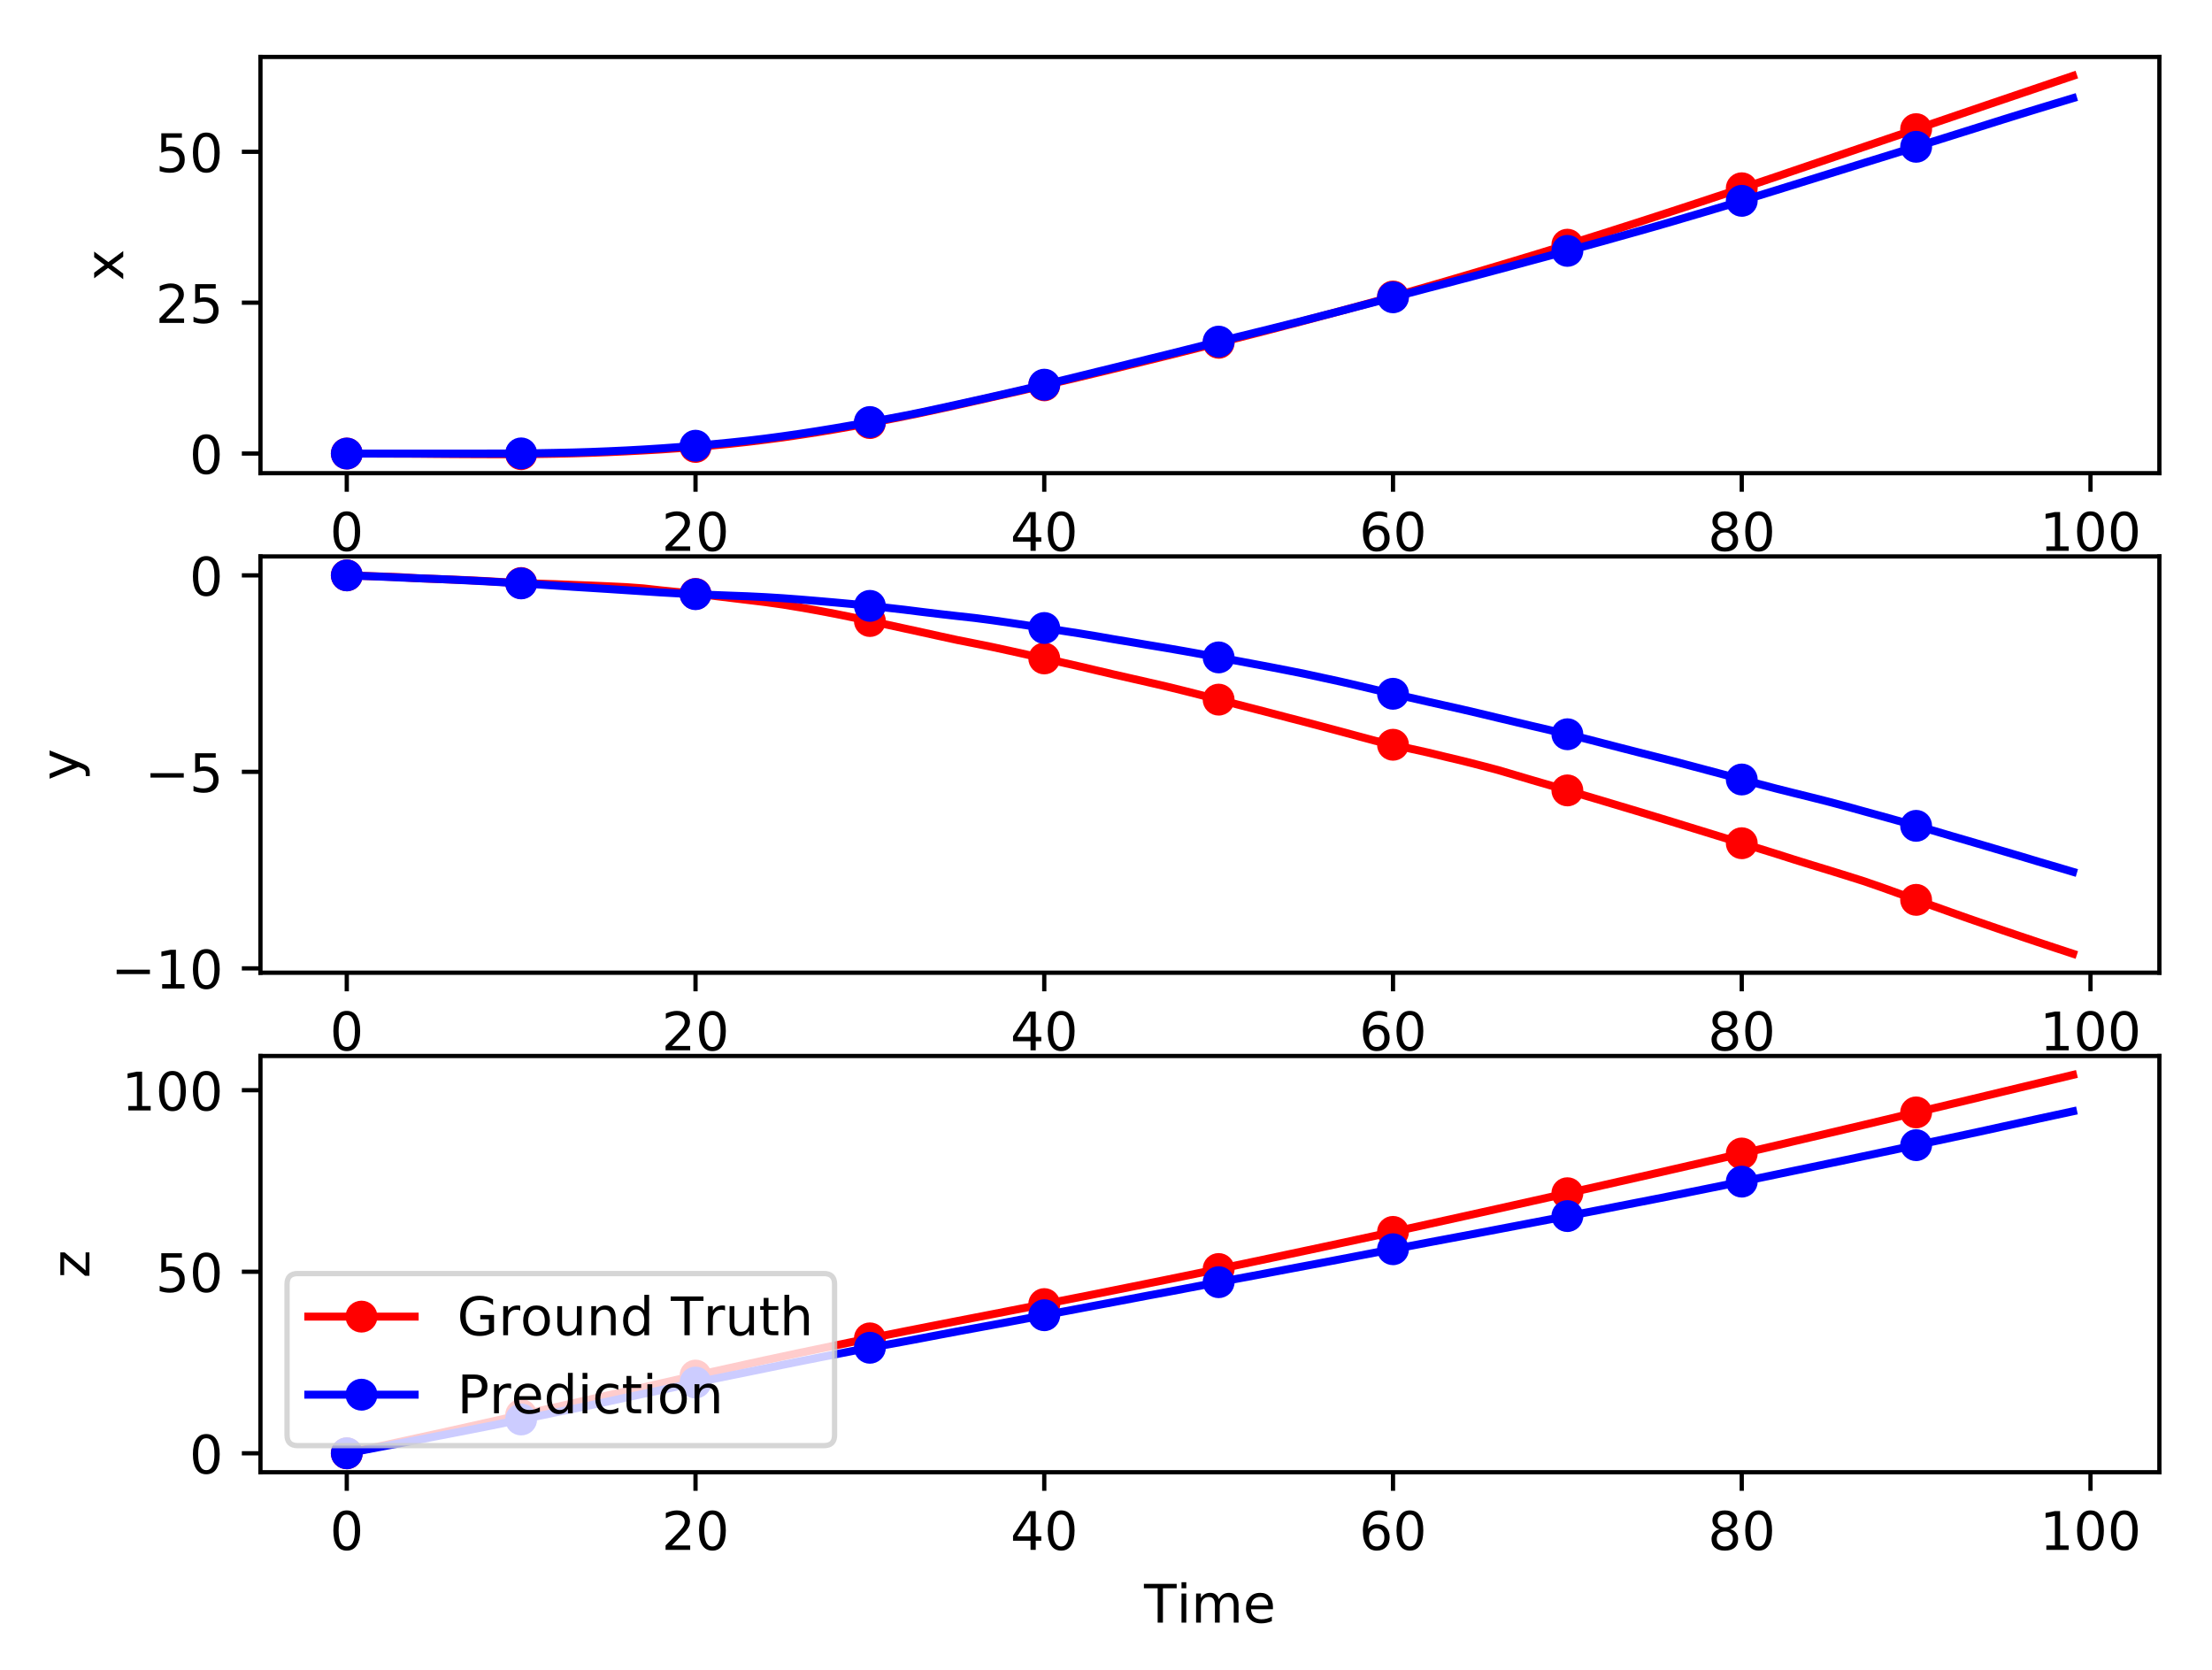 <?xml version="1.0" encoding="utf-8" standalone="no"?>
<!DOCTYPE svg PUBLIC "-//W3C//DTD SVG 1.1//EN"
  "http://www.w3.org/Graphics/SVG/1.1/DTD/svg11.dtd">
<!-- Created with matplotlib (http://matplotlib.org/) -->
<svg height="314pt" version="1.1" viewBox="0 0 416 314" width="416pt" xmlns="http://www.w3.org/2000/svg" xmlns:xlink="http://www.w3.org/1999/xlink">
 <defs>
  <style type="text/css">
*{stroke-linecap:butt;stroke-linejoin:round;}
  </style>
 </defs>
 <g id="figure_1">
  <g id="patch_1">
   <path d="M 0 314.368 
L 416.803 314.368 
L 416.803 0 
L 0 0 
z
" style="fill:#ffffff;"/>
  </g>
  <g id="axes_1">
   <g id="patch_2">
    <path d="M 48.983 88.968 
L 406.103 88.968 
L 406.103 10.7 
L 48.983 10.7 
z
" style="fill:#ffffff;"/>
   </g>
   <g id="matplotlib.axis_1">
    <g id="xtick_1">
     <g id="line2d_1">
      <defs>
       <path d="M 0 0 
L 0 3.5 
" id="m00bfbdb413" style="stroke:#000000;stroke-width:0.8;"/>
      </defs>
      <g>
       <use style="stroke:#000000;stroke-width:0.8;" x="65.216" xlink:href="#m00bfbdb413" y="88.968"/>
      </g>
     </g>
     <g id="text_1">
      <!-- 0 -->
      <defs>
       <path d="M 31.781 66.406 
Q 24.172 66.406 20.328 58.906 
Q 16.5 51.422 16.5 36.375 
Q 16.5 21.391 20.328 13.891 
Q 24.172 6.391 31.781 6.391 
Q 39.453 6.391 43.281 13.891 
Q 47.125 21.391 47.125 36.375 
Q 47.125 51.422 43.281 58.906 
Q 39.453 66.406 31.781 66.406 
z
M 31.781 74.219 
Q 44.047 74.219 50.516 64.516 
Q 56.984 54.828 56.984 36.375 
Q 56.984 17.969 50.516 8.266 
Q 44.047 -1.422 31.781 -1.422 
Q 19.531 -1.422 13.062 8.266 
Q 6.594 17.969 6.594 36.375 
Q 6.594 54.828 13.062 64.516 
Q 19.531 74.219 31.781 74.219 
z
" id="DejaVuSans-30"/>
      </defs>
      <g transform="translate(62.034 103.567)scale(0.1 -0.1)">
       <use xlink:href="#DejaVuSans-30"/>
      </g>
     </g>
    </g>
    <g id="xtick_2">
     <g id="line2d_2">
      <g>
       <use style="stroke:#000000;stroke-width:0.8;" x="130.802" xlink:href="#m00bfbdb413" y="88.968"/>
      </g>
     </g>
     <g id="text_2">
      <!-- 20 -->
      <defs>
       <path d="M 19.188 8.297 
L 53.609 8.297 
L 53.609 0 
L 7.328 0 
L 7.328 8.297 
Q 12.938 14.109 22.625 23.891 
Q 32.328 33.688 34.812 36.531 
Q 39.547 41.844 41.422 45.531 
Q 43.312 49.219 43.312 52.781 
Q 43.312 58.594 39.234 62.25 
Q 35.156 65.922 28.609 65.922 
Q 23.969 65.922 18.812 64.312 
Q 13.672 62.703 7.812 59.422 
L 7.812 69.391 
Q 13.766 71.781 18.938 73 
Q 24.125 74.219 28.422 74.219 
Q 39.75 74.219 46.484 68.547 
Q 53.219 62.891 53.219 53.422 
Q 53.219 48.922 51.531 44.891 
Q 49.859 40.875 45.406 35.406 
Q 44.188 33.984 37.641 27.219 
Q 31.109 20.453 19.188 8.297 
z
" id="DejaVuSans-32"/>
      </defs>
      <g transform="translate(124.44 103.567)scale(0.1 -0.1)">
       <use xlink:href="#DejaVuSans-32"/>
       <use x="63.623" xlink:href="#DejaVuSans-30"/>
      </g>
     </g>
    </g>
    <g id="xtick_3">
     <g id="line2d_3">
      <g>
       <use style="stroke:#000000;stroke-width:0.8;" x="196.389" xlink:href="#m00bfbdb413" y="88.968"/>
      </g>
     </g>
     <g id="text_3">
      <!-- 40 -->
      <defs>
       <path d="M 37.797 64.312 
L 12.891 25.391 
L 37.797 25.391 
z
M 35.203 72.906 
L 47.609 72.906 
L 47.609 25.391 
L 58.016 25.391 
L 58.016 17.188 
L 47.609 17.188 
L 47.609 0 
L 37.797 0 
L 37.797 17.188 
L 4.891 17.188 
L 4.891 26.703 
z
" id="DejaVuSans-34"/>
      </defs>
      <g transform="translate(190.027 103.567)scale(0.1 -0.1)">
       <use xlink:href="#DejaVuSans-34"/>
       <use x="63.623" xlink:href="#DejaVuSans-30"/>
      </g>
     </g>
    </g>
    <g id="xtick_4">
     <g id="line2d_4">
      <g>
       <use style="stroke:#000000;stroke-width:0.8;" x="261.976" xlink:href="#m00bfbdb413" y="88.968"/>
      </g>
     </g>
     <g id="text_4">
      <!-- 60 -->
      <defs>
       <path d="M 33.016 40.375 
Q 26.375 40.375 22.484 35.828 
Q 18.609 31.297 18.609 23.391 
Q 18.609 15.531 22.484 10.953 
Q 26.375 6.391 33.016 6.391 
Q 39.656 6.391 43.531 10.953 
Q 47.406 15.531 47.406 23.391 
Q 47.406 31.297 43.531 35.828 
Q 39.656 40.375 33.016 40.375 
z
M 52.594 71.297 
L 52.594 62.312 
Q 48.875 64.062 45.094 64.984 
Q 41.312 65.922 37.594 65.922 
Q 27.828 65.922 22.672 59.328 
Q 17.531 52.734 16.797 39.406 
Q 19.672 43.656 24.016 45.922 
Q 28.375 48.188 33.594 48.188 
Q 44.578 48.188 50.953 41.516 
Q 57.328 34.859 57.328 23.391 
Q 57.328 12.156 50.688 5.359 
Q 44.047 -1.422 33.016 -1.422 
Q 20.359 -1.422 13.672 8.266 
Q 6.984 17.969 6.984 36.375 
Q 6.984 53.656 15.188 63.938 
Q 23.391 74.219 37.203 74.219 
Q 40.922 74.219 44.703 73.484 
Q 48.484 72.75 52.594 71.297 
z
" id="DejaVuSans-36"/>
      </defs>
      <g transform="translate(255.613 103.567)scale(0.1 -0.1)">
       <use xlink:href="#DejaVuSans-36"/>
       <use x="63.623" xlink:href="#DejaVuSans-30"/>
      </g>
     </g>
    </g>
    <g id="xtick_5">
     <g id="line2d_5">
      <g>
       <use style="stroke:#000000;stroke-width:0.8;" x="327.563" xlink:href="#m00bfbdb413" y="88.968"/>
      </g>
     </g>
     <g id="text_5">
      <!-- 80 -->
      <defs>
       <path d="M 31.781 34.625 
Q 24.75 34.625 20.719 30.859 
Q 16.703 27.094 16.703 20.516 
Q 16.703 13.922 20.719 10.156 
Q 24.75 6.391 31.781 6.391 
Q 38.812 6.391 42.859 10.172 
Q 46.922 13.969 46.922 20.516 
Q 46.922 27.094 42.891 30.859 
Q 38.875 34.625 31.781 34.625 
z
M 21.922 38.812 
Q 15.578 40.375 12.031 44.719 
Q 8.5 49.078 8.5 55.328 
Q 8.5 64.062 14.719 69.141 
Q 20.953 74.219 31.781 74.219 
Q 42.672 74.219 48.875 69.141 
Q 55.078 64.062 55.078 55.328 
Q 55.078 49.078 51.531 44.719 
Q 48 40.375 41.703 38.812 
Q 48.828 37.156 52.797 32.312 
Q 56.781 27.484 56.781 20.516 
Q 56.781 9.906 50.312 4.234 
Q 43.844 -1.422 31.781 -1.422 
Q 19.734 -1.422 13.25 4.234 
Q 6.781 9.906 6.781 20.516 
Q 6.781 27.484 10.781 32.312 
Q 14.797 37.156 21.922 38.812 
z
M 18.312 54.391 
Q 18.312 48.734 21.844 45.562 
Q 25.391 42.391 31.781 42.391 
Q 38.141 42.391 41.719 45.562 
Q 45.312 48.734 45.312 54.391 
Q 45.312 60.062 41.719 63.234 
Q 38.141 66.406 31.781 66.406 
Q 25.391 66.406 21.844 63.234 
Q 18.312 60.062 18.312 54.391 
z
" id="DejaVuSans-38"/>
      </defs>
      <g transform="translate(321.2 103.567)scale(0.1 -0.1)">
       <use xlink:href="#DejaVuSans-38"/>
       <use x="63.623" xlink:href="#DejaVuSans-30"/>
      </g>
     </g>
    </g>
    <g id="xtick_6">
     <g id="line2d_6">
      <g>
       <use style="stroke:#000000;stroke-width:0.8;" x="393.149" xlink:href="#m00bfbdb413" y="88.968"/>
      </g>
     </g>
     <g id="text_6">
      <!-- 100 -->
      <defs>
       <path d="M 12.406 8.297 
L 28.516 8.297 
L 28.516 63.922 
L 10.984 60.406 
L 10.984 69.391 
L 28.422 72.906 
L 38.281 72.906 
L 38.281 8.297 
L 54.391 8.297 
L 54.391 0 
L 12.406 0 
z
" id="DejaVuSans-31"/>
      </defs>
      <g transform="translate(383.606 103.567)scale(0.1 -0.1)">
       <use xlink:href="#DejaVuSans-31"/>
       <use x="63.623" xlink:href="#DejaVuSans-30"/>
       <use x="127.246" xlink:href="#DejaVuSans-30"/>
      </g>
     </g>
    </g>
    <g id="text_7">
     <!-- Time -->
     <defs>
      <path d="M -0.297 72.906 
L 61.375 72.906 
L 61.375 64.594 
L 35.5 64.594 
L 35.5 0 
L 25.594 0 
L 25.594 64.594 
L -0.297 64.594 
z
" id="DejaVuSans-54"/>
      <path d="M 9.422 54.688 
L 18.406 54.688 
L 18.406 0 
L 9.422 0 
z
M 9.422 75.984 
L 18.406 75.984 
L 18.406 64.594 
L 9.422 64.594 
z
" id="DejaVuSans-69"/>
      <path d="M 52 44.188 
Q 55.375 50.25 60.062 53.125 
Q 64.75 56 71.094 56 
Q 79.641 56 84.281 50.016 
Q 88.922 44.047 88.922 33.016 
L 88.922 0 
L 79.891 0 
L 79.891 32.719 
Q 79.891 40.578 77.094 44.375 
Q 74.312 48.188 68.609 48.188 
Q 61.625 48.188 57.562 43.547 
Q 53.516 38.922 53.516 30.906 
L 53.516 0 
L 44.484 0 
L 44.484 32.719 
Q 44.484 40.625 41.703 44.406 
Q 38.922 48.188 33.109 48.188 
Q 26.219 48.188 22.156 43.531 
Q 18.109 38.875 18.109 30.906 
L 18.109 0 
L 9.078 0 
L 9.078 54.688 
L 18.109 54.688 
L 18.109 46.188 
Q 21.188 51.219 25.484 53.609 
Q 29.781 56 35.688 56 
Q 41.656 56 45.828 52.969 
Q 50 49.953 52 44.188 
z
" id="DejaVuSans-6d"/>
      <path d="M 56.203 29.594 
L 56.203 25.203 
L 14.891 25.203 
Q 15.484 15.922 20.484 11.062 
Q 25.484 6.203 34.422 6.203 
Q 39.594 6.203 44.453 7.469 
Q 49.312 8.734 54.109 11.281 
L 54.109 2.781 
Q 49.266 0.734 44.188 -0.344 
Q 39.109 -1.422 33.891 -1.422 
Q 20.797 -1.422 13.156 6.188 
Q 5.516 13.812 5.516 26.812 
Q 5.516 40.234 12.766 48.109 
Q 20.016 56 32.328 56 
Q 43.359 56 49.781 48.891 
Q 56.203 41.797 56.203 29.594 
z
M 47.219 32.234 
Q 47.125 39.594 43.094 43.984 
Q 39.062 48.391 32.422 48.391 
Q 24.906 48.391 20.391 44.141 
Q 15.875 39.891 15.188 32.172 
z
" id="DejaVuSans-65"/>
     </defs>
     <g transform="translate(215.155 117.245)scale(0.1 -0.1)">
      <use xlink:href="#DejaVuSans-54"/>
      <use x="61.037" xlink:href="#DejaVuSans-69"/>
      <use x="88.82" xlink:href="#DejaVuSans-6d"/>
      <use x="186.232" xlink:href="#DejaVuSans-65"/>
     </g>
    </g>
   </g>
   <g id="matplotlib.axis_2">
    <g id="ytick_1">
     <g id="line2d_7">
      <defs>
       <path d="M 0 0 
L -3.5 0 
" id="ma13f49ca43" style="stroke:#000000;stroke-width:0.8;"/>
      </defs>
      <g>
       <use style="stroke:#000000;stroke-width:0.8;" x="48.983" xlink:href="#ma13f49ca43" y="85.278"/>
      </g>
     </g>
     <g id="text_8">
      <!-- 0 -->
      <g transform="translate(35.62 89.077)scale(0.1 -0.1)">
       <use xlink:href="#DejaVuSans-30"/>
      </g>
     </g>
    </g>
    <g id="ytick_2">
     <g id="line2d_8">
      <g>
       <use style="stroke:#000000;stroke-width:0.8;" x="48.983" xlink:href="#ma13f49ca43" y="56.912"/>
      </g>
     </g>
     <g id="text_9">
      <!-- 25 -->
      <defs>
       <path d="M 10.797 72.906 
L 49.516 72.906 
L 49.516 64.594 
L 19.828 64.594 
L 19.828 46.734 
Q 21.969 47.469 24.109 47.828 
Q 26.266 48.188 28.422 48.188 
Q 40.625 48.188 47.75 41.5 
Q 54.891 34.812 54.891 23.391 
Q 54.891 11.625 47.562 5.094 
Q 40.234 -1.422 26.906 -1.422 
Q 22.312 -1.422 17.547 -0.641 
Q 12.797 0.141 7.719 1.703 
L 7.719 11.625 
Q 12.109 9.234 16.797 8.062 
Q 21.484 6.891 26.703 6.891 
Q 35.156 6.891 40.078 11.328 
Q 45.016 15.766 45.016 23.391 
Q 45.016 31 40.078 35.438 
Q 35.156 39.891 26.703 39.891 
Q 22.75 39.891 18.812 39.016 
Q 14.891 38.141 10.797 36.281 
z
" id="DejaVuSans-35"/>
      </defs>
      <g transform="translate(29.258 60.712)scale(0.1 -0.1)">
       <use xlink:href="#DejaVuSans-32"/>
       <use x="63.623" xlink:href="#DejaVuSans-35"/>
      </g>
     </g>
    </g>
    <g id="ytick_3">
     <g id="line2d_9">
      <g>
       <use style="stroke:#000000;stroke-width:0.8;" x="48.983" xlink:href="#ma13f49ca43" y="28.547"/>
      </g>
     </g>
     <g id="text_10">
      <!-- 50 -->
      <g transform="translate(29.258 32.346)scale(0.1 -0.1)">
       <use xlink:href="#DejaVuSans-35"/>
       <use x="63.623" xlink:href="#DejaVuSans-30"/>
      </g>
     </g>
    </g>
    <g id="text_11">
     <!-- x -->
     <defs>
      <path d="M 54.891 54.688 
L 35.109 28.078 
L 55.906 0 
L 45.312 0 
L 29.391 21.484 
L 13.484 0 
L 2.875 0 
L 24.125 28.609 
L 4.688 54.688 
L 15.281 54.688 
L 29.781 35.203 
L 44.281 54.688 
z
" id="DejaVuSans-78"/>
     </defs>
     <g transform="translate(23.178 52.793)rotate(-90)scale(0.1 -0.1)">
      <use xlink:href="#DejaVuSans-78"/>
     </g>
    </g>
   </g>
   <g id="line2d_10">
    <path clip-path="url(#pa49e6ba1fc)" d="M 65.216 85.278 
L 68.495 85.286 
L 71.774 85.299 
L 75.054 85.31 
L 78.333 85.32 
L 81.612 85.352 
L 84.892 85.376 
L 88.171 85.394 
L 91.45 85.406 
L 94.73 85.411 
L 98.009 85.395 
L 101.288 85.366 
L 104.568 85.315 
L 107.847 85.238 
L 111.126 85.139 
L 114.406 85.015 
L 117.685 84.867 
L 120.964 84.698 
L 124.244 84.511 
L 127.523 84.283 
L 130.802 84.035 
L 134.082 83.749 
L 137.361 83.436 
L 140.64 83.079 
L 143.92 82.673 
L 147.199 82.245 
L 150.478 81.768 
L 153.758 81.262 
L 157.037 80.719 
L 160.316 80.145 
L 163.596 79.545 
L 166.875 78.912 
L 170.154 78.259 
L 173.434 77.585 
L 176.713 76.879 
L 179.992 76.158 
L 183.272 75.419 
L 186.551 74.68 
L 189.83 73.94 
L 193.11 73.198 
L 196.389 72.447 
L 199.668 71.685 
L 202.948 70.911 
L 206.227 70.126 
L 209.506 69.332 
L 212.786 68.531 
L 216.065 67.728 
L 219.344 66.922 
L 222.624 66.104 
L 225.903 65.28 
L 229.182 64.45 
L 232.462 63.618 
L 235.741 62.784 
L 239.02 61.938 
L 242.3 61.083 
L 245.579 60.22 
L 248.859 59.346 
L 252.138 58.467 
L 255.417 57.577 
L 258.697 56.679 
L 261.976 55.75 
L 265.255 54.813 
L 268.535 53.866 
L 271.814 52.915 
L 275.093 51.951 
L 278.373 50.981 
L 281.652 50.003 
L 284.931 49.02 
L 288.211 48.027 
L 291.49 47.022 
L 294.769 46.009 
L 298.049 44.983 
L 301.328 43.952 
L 304.607 42.906 
L 307.887 41.859 
L 311.166 40.798 
L 314.445 39.734 
L 317.725 38.66 
L 321.004 37.58 
L 324.283 36.489 
L 327.563 35.398 
L 330.842 34.3 
L 334.121 33.197 
L 337.401 32.079 
L 340.68 30.965 
L 343.959 29.853 
L 347.239 28.738 
L 350.518 27.623 
L 353.797 26.51 
L 357.077 25.396 
L 360.356 24.283 
L 363.635 23.165 
L 366.915 22.047 
L 370.194 20.93 
L 373.473 19.809 
L 376.753 18.698 
L 380.032 17.586 
L 383.311 16.478 
L 386.591 15.366 
L 389.87 14.258 
" style="fill:none;stroke:#ff0000;stroke-linecap:square;stroke-width:1.5;"/>
    <defs>
     <path d="M 0 2.5 
C 0.663 2.5 1.299 2.237 1.768 1.768 
C 2.237 1.299 2.5 0.663 2.5 0 
C 2.5 -0.663 2.237 -1.299 1.768 -1.768 
C 1.299 -2.237 0.663 -2.5 0 -2.5 
C -0.663 -2.5 -1.299 -2.237 -1.768 -1.768 
C -2.237 -1.299 -2.5 -0.663 -2.5 0 
C -2.5 0.663 -2.237 1.299 -1.768 1.768 
C -1.299 2.237 -0.663 2.5 0 2.5 
z
" id="m0841e59436" style="stroke:#ff0000;"/>
    </defs>
    <g clip-path="url(#pa49e6ba1fc)">
     <use style="fill:#ff0000;stroke:#ff0000;" x="65.216" xlink:href="#m0841e59436" y="85.278"/>
     <use style="fill:#ff0000;stroke:#ff0000;" x="98.009" xlink:href="#m0841e59436" y="85.395"/>
     <use style="fill:#ff0000;stroke:#ff0000;" x="130.802" xlink:href="#m0841e59436" y="84.035"/>
     <use style="fill:#ff0000;stroke:#ff0000;" x="163.596" xlink:href="#m0841e59436" y="79.545"/>
     <use style="fill:#ff0000;stroke:#ff0000;" x="196.389" xlink:href="#m0841e59436" y="72.447"/>
     <use style="fill:#ff0000;stroke:#ff0000;" x="229.182" xlink:href="#m0841e59436" y="64.45"/>
     <use style="fill:#ff0000;stroke:#ff0000;" x="261.976" xlink:href="#m0841e59436" y="55.75"/>
     <use style="fill:#ff0000;stroke:#ff0000;" x="294.769" xlink:href="#m0841e59436" y="46.009"/>
     <use style="fill:#ff0000;stroke:#ff0000;" x="327.563" xlink:href="#m0841e59436" y="35.398"/>
     <use style="fill:#ff0000;stroke:#ff0000;" x="360.356" xlink:href="#m0841e59436" y="24.283"/>
    </g>
   </g>
   <g id="line2d_11">
    <path clip-path="url(#pa49e6ba1fc)" d="M 65.216 85.278 
L 68.495 85.282 
L 71.774 85.282 
L 75.054 85.283 
L 78.333 85.28 
L 81.612 85.282 
L 84.892 85.28 
L 88.171 85.281 
L 91.45 85.276 
L 94.73 85.268 
L 98.009 85.249 
L 101.288 85.209 
L 104.568 85.148 
L 107.847 85.074 
L 111.126 84.975 
L 114.406 84.846 
L 117.685 84.695 
L 120.964 84.516 
L 124.244 84.31 
L 127.523 84.072 
L 130.802 83.803 
L 134.082 83.519 
L 137.361 83.202 
L 140.64 82.855 
L 143.92 82.46 
L 147.199 82.023 
L 150.478 81.55 
L 153.758 81.045 
L 157.037 80.509 
L 160.316 79.942 
L 163.596 79.35 
L 166.875 78.769 
L 170.154 78.147 
L 173.434 77.485 
L 176.713 76.779 
L 179.992 76.061 
L 183.272 75.335 
L 186.551 74.602 
L 189.83 73.855 
L 193.11 73.098 
L 196.389 72.327 
L 199.668 71.539 
L 202.948 70.736 
L 206.227 69.929 
L 209.506 69.129 
L 212.786 68.314 
L 216.065 67.502 
L 219.344 66.703 
L 222.624 65.881 
L 225.903 65.058 
L 229.182 64.23 
L 232.462 63.424 
L 235.741 62.62 
L 239.02 61.813 
L 242.3 60.993 
L 245.579 60.163 
L 248.859 59.316 
L 252.138 58.474 
L 255.417 57.611 
L 258.697 56.755 
L 261.976 55.899 
L 265.255 55.034 
L 268.535 54.167 
L 271.814 53.315 
L 275.093 52.453 
L 278.373 51.587 
L 281.652 50.71 
L 284.931 49.829 
L 288.211 48.943 
L 291.49 48.063 
L 294.769 47.172 
L 298.049 46.284 
L 301.328 45.382 
L 304.607 44.462 
L 307.887 43.544 
L 311.166 42.618 
L 314.445 41.668 
L 317.725 40.702 
L 321.004 39.739 
L 324.283 38.754 
L 327.563 37.761 
L 330.842 36.753 
L 334.121 35.741 
L 337.401 34.724 
L 340.68 33.707 
L 343.959 32.685 
L 347.239 31.668 
L 350.518 30.644 
L 353.797 29.632 
L 357.077 28.616 
L 360.356 27.601 
L 363.635 26.579 
L 366.915 25.551 
L 370.194 24.523 
L 373.473 23.491 
L 376.753 22.456 
L 380.032 21.44 
L 383.311 20.434 
L 386.591 19.438 
L 389.87 18.449 
" style="fill:none;stroke:#0000ff;stroke-linecap:square;stroke-width:1.5;"/>
    <defs>
     <path d="M 0 2.5 
C 0.663 2.5 1.299 2.237 1.768 1.768 
C 2.237 1.299 2.5 0.663 2.5 0 
C 2.5 -0.663 2.237 -1.299 1.768 -1.768 
C 1.299 -2.237 0.663 -2.5 0 -2.5 
C -0.663 -2.5 -1.299 -2.237 -1.768 -1.768 
C -2.237 -1.299 -2.5 -0.663 -2.5 0 
C -2.5 0.663 -2.237 1.299 -1.768 1.768 
C -1.299 2.237 -0.663 2.5 0 2.5 
z
" id="m24689f521b" style="stroke:#0000ff;"/>
    </defs>
    <g clip-path="url(#pa49e6ba1fc)">
     <use style="fill:#0000ff;stroke:#0000ff;" x="65.216" xlink:href="#m24689f521b" y="85.278"/>
     <use style="fill:#0000ff;stroke:#0000ff;" x="98.009" xlink:href="#m24689f521b" y="85.249"/>
     <use style="fill:#0000ff;stroke:#0000ff;" x="130.802" xlink:href="#m24689f521b" y="83.803"/>
     <use style="fill:#0000ff;stroke:#0000ff;" x="163.596" xlink:href="#m24689f521b" y="79.35"/>
     <use style="fill:#0000ff;stroke:#0000ff;" x="196.389" xlink:href="#m24689f521b" y="72.327"/>
     <use style="fill:#0000ff;stroke:#0000ff;" x="229.182" xlink:href="#m24689f521b" y="64.23"/>
     <use style="fill:#0000ff;stroke:#0000ff;" x="261.976" xlink:href="#m24689f521b" y="55.899"/>
     <use style="fill:#0000ff;stroke:#0000ff;" x="294.769" xlink:href="#m24689f521b" y="47.172"/>
     <use style="fill:#0000ff;stroke:#0000ff;" x="327.563" xlink:href="#m24689f521b" y="37.761"/>
     <use style="fill:#0000ff;stroke:#0000ff;" x="360.356" xlink:href="#m24689f521b" y="27.601"/>
    </g>
   </g>
   <g id="patch_3">
    <path d="M 48.983 88.968 
L 48.983 10.7 
" style="fill:none;stroke:#000000;stroke-linecap:square;stroke-linejoin:miter;stroke-width:0.8;"/>
   </g>
   <g id="patch_4">
    <path d="M 406.103 88.968 
L 406.103 10.7 
" style="fill:none;stroke:#000000;stroke-linecap:square;stroke-linejoin:miter;stroke-width:0.8;"/>
   </g>
   <g id="patch_5">
    <path d="M 48.983 88.968 
L 406.103 88.968 
" style="fill:none;stroke:#000000;stroke-linecap:square;stroke-linejoin:miter;stroke-width:0.8;"/>
   </g>
   <g id="patch_6">
    <path d="M 48.983 10.7 
L 406.103 10.7 
" style="fill:none;stroke:#000000;stroke-linecap:square;stroke-linejoin:miter;stroke-width:0.8;"/>
   </g>
  </g>
  <g id="axes_2">
   <g id="patch_7">
    <path d="M 48.983 182.89 
L 406.103 182.89 
L 406.103 104.622 
L 48.983 104.622 
z
" style="fill:#ffffff;"/>
   </g>
   <g id="matplotlib.axis_3">
    <g id="xtick_7">
     <g id="line2d_12">
      <g>
       <use style="stroke:#000000;stroke-width:0.8;" x="65.216" xlink:href="#m00bfbdb413" y="182.89"/>
      </g>
     </g>
     <g id="text_12">
      <!-- 0 -->
      <g transform="translate(62.034 197.489)scale(0.1 -0.1)">
       <use xlink:href="#DejaVuSans-30"/>
      </g>
     </g>
    </g>
    <g id="xtick_8">
     <g id="line2d_13">
      <g>
       <use style="stroke:#000000;stroke-width:0.8;" x="130.802" xlink:href="#m00bfbdb413" y="182.89"/>
      </g>
     </g>
     <g id="text_13">
      <!-- 20 -->
      <g transform="translate(124.44 197.489)scale(0.1 -0.1)">
       <use xlink:href="#DejaVuSans-32"/>
       <use x="63.623" xlink:href="#DejaVuSans-30"/>
      </g>
     </g>
    </g>
    <g id="xtick_9">
     <g id="line2d_14">
      <g>
       <use style="stroke:#000000;stroke-width:0.8;" x="196.389" xlink:href="#m00bfbdb413" y="182.89"/>
      </g>
     </g>
     <g id="text_14">
      <!-- 40 -->
      <g transform="translate(190.027 197.489)scale(0.1 -0.1)">
       <use xlink:href="#DejaVuSans-34"/>
       <use x="63.623" xlink:href="#DejaVuSans-30"/>
      </g>
     </g>
    </g>
    <g id="xtick_10">
     <g id="line2d_15">
      <g>
       <use style="stroke:#000000;stroke-width:0.8;" x="261.976" xlink:href="#m00bfbdb413" y="182.89"/>
      </g>
     </g>
     <g id="text_15">
      <!-- 60 -->
      <g transform="translate(255.613 197.489)scale(0.1 -0.1)">
       <use xlink:href="#DejaVuSans-36"/>
       <use x="63.623" xlink:href="#DejaVuSans-30"/>
      </g>
     </g>
    </g>
    <g id="xtick_11">
     <g id="line2d_16">
      <g>
       <use style="stroke:#000000;stroke-width:0.8;" x="327.563" xlink:href="#m00bfbdb413" y="182.89"/>
      </g>
     </g>
     <g id="text_16">
      <!-- 80 -->
      <g transform="translate(321.2 197.489)scale(0.1 -0.1)">
       <use xlink:href="#DejaVuSans-38"/>
       <use x="63.623" xlink:href="#DejaVuSans-30"/>
      </g>
     </g>
    </g>
    <g id="xtick_12">
     <g id="line2d_17">
      <g>
       <use style="stroke:#000000;stroke-width:0.8;" x="393.149" xlink:href="#m00bfbdb413" y="182.89"/>
      </g>
     </g>
     <g id="text_17">
      <!-- 100 -->
      <g transform="translate(383.606 197.489)scale(0.1 -0.1)">
       <use xlink:href="#DejaVuSans-31"/>
       <use x="63.623" xlink:href="#DejaVuSans-30"/>
       <use x="127.246" xlink:href="#DejaVuSans-30"/>
      </g>
     </g>
    </g>
    <g id="text_18">
     <!-- Time -->
     <g transform="translate(215.155 211.167)scale(0.1 -0.1)">
      <use xlink:href="#DejaVuSans-54"/>
      <use x="61.037" xlink:href="#DejaVuSans-69"/>
      <use x="88.82" xlink:href="#DejaVuSans-6d"/>
      <use x="186.232" xlink:href="#DejaVuSans-65"/>
     </g>
    </g>
   </g>
   <g id="matplotlib.axis_4">
    <g id="ytick_4">
     <g id="line2d_18">
      <g>
       <use style="stroke:#000000;stroke-width:0.8;" x="48.983" xlink:href="#ma13f49ca43" y="182.071"/>
      </g>
     </g>
     <g id="text_19">
      <!-- −10 -->
      <defs>
       <path d="M 10.594 35.5 
L 73.188 35.5 
L 73.188 27.203 
L 10.594 27.203 
z
" id="DejaVuSans-2212"/>
      </defs>
      <g transform="translate(20.878 185.87)scale(0.1 -0.1)">
       <use xlink:href="#DejaVuSans-2212"/>
       <use x="83.789" xlink:href="#DejaVuSans-31"/>
       <use x="147.412" xlink:href="#DejaVuSans-30"/>
      </g>
     </g>
    </g>
    <g id="ytick_5">
     <g id="line2d_19">
      <g>
       <use style="stroke:#000000;stroke-width:0.8;" x="48.983" xlink:href="#ma13f49ca43" y="145.125"/>
      </g>
     </g>
     <g id="text_20">
      <!-- −5 -->
      <g transform="translate(27.241 148.924)scale(0.1 -0.1)">
       <use xlink:href="#DejaVuSans-2212"/>
       <use x="83.789" xlink:href="#DejaVuSans-35"/>
      </g>
     </g>
    </g>
    <g id="ytick_6">
     <g id="line2d_20">
      <g>
       <use style="stroke:#000000;stroke-width:0.8;" x="48.983" xlink:href="#ma13f49ca43" y="108.18"/>
      </g>
     </g>
     <g id="text_21">
      <!-- 0 -->
      <g transform="translate(35.62 111.979)scale(0.1 -0.1)">
       <use xlink:href="#DejaVuSans-30"/>
      </g>
     </g>
    </g>
    <g id="text_22">
     <!-- y -->
     <defs>
      <path d="M 32.172 -5.078 
Q 28.375 -14.844 24.75 -17.812 
Q 21.141 -20.797 15.094 -20.797 
L 7.906 -20.797 
L 7.906 -13.281 
L 13.188 -13.281 
Q 16.891 -13.281 18.938 -11.516 
Q 21 -9.766 23.484 -3.219 
L 25.094 0.875 
L 2.984 54.688 
L 12.5 54.688 
L 29.594 11.922 
L 46.688 54.688 
L 56.203 54.688 
z
" id="DejaVuSans-79"/>
     </defs>
     <g transform="translate(14.798 146.715)rotate(-90)scale(0.1 -0.1)">
      <use xlink:href="#DejaVuSans-79"/>
     </g>
    </g>
   </g>
   <g id="line2d_21">
    <path clip-path="url(#pcfc3272219)" d="M 65.216 108.18 
L 68.495 108.284 
L 71.774 108.395 
L 75.054 108.508 
L 78.333 108.716 
L 81.612 108.846 
L 84.892 108.97 
L 88.171 109.099 
L 91.45 109.262 
L 94.73 109.456 
L 98.009 109.62 
L 101.288 109.732 
L 104.568 109.841 
L 107.847 109.972 
L 111.126 110.096 
L 114.406 110.234 
L 117.685 110.388 
L 120.964 110.627 
L 124.244 110.994 
L 127.523 111.323 
L 130.802 111.667 
L 134.082 112.018 
L 137.361 112.416 
L 140.64 112.81 
L 143.92 113.206 
L 147.199 113.667 
L 150.478 114.207 
L 153.758 114.788 
L 157.037 115.407 
L 160.316 116.075 
L 163.596 116.766 
L 166.875 117.466 
L 170.154 118.179 
L 173.434 118.892 
L 176.713 119.613 
L 179.992 120.327 
L 183.272 120.976 
L 186.551 121.64 
L 189.83 122.349 
L 193.11 123.079 
L 196.389 123.799 
L 199.668 124.539 
L 202.948 125.285 
L 206.227 126.054 
L 209.506 126.82 
L 212.786 127.567 
L 216.065 128.313 
L 219.344 129.069 
L 222.624 129.873 
L 225.903 130.701 
L 229.182 131.546 
L 232.462 132.396 
L 235.741 133.238 
L 239.02 134.088 
L 242.3 134.951 
L 245.579 135.796 
L 248.859 136.662 
L 252.138 137.536 
L 255.417 138.421 
L 258.697 139.299 
L 261.976 140.031 
L 265.255 140.768 
L 268.535 141.493 
L 271.814 142.291 
L 275.093 143.071 
L 278.373 143.902 
L 281.652 144.763 
L 284.931 145.728 
L 288.211 146.699 
L 291.49 147.651 
L 294.769 148.613 
L 298.049 149.579 
L 301.328 150.553 
L 304.607 151.537 
L 307.887 152.516 
L 311.166 153.511 
L 314.445 154.51 
L 317.725 155.523 
L 321.004 156.529 
L 324.283 157.541 
L 327.563 158.542 
L 330.842 159.55 
L 334.121 160.568 
L 337.401 161.616 
L 340.68 162.631 
L 343.959 163.629 
L 347.239 164.645 
L 350.518 165.682 
L 353.797 166.815 
L 357.077 167.994 
L 360.356 169.191 
L 363.635 170.367 
L 366.915 171.537 
L 370.194 172.696 
L 373.473 173.828 
L 376.753 174.956 
L 380.032 176.062 
L 383.311 177.162 
L 386.591 178.251 
L 389.87 179.332 
" style="fill:none;stroke:#ff0000;stroke-linecap:square;stroke-width:1.5;"/>
    <g clip-path="url(#pcfc3272219)">
     <use style="fill:#ff0000;stroke:#ff0000;" x="65.216" xlink:href="#m0841e59436" y="108.18"/>
     <use style="fill:#ff0000;stroke:#ff0000;" x="98.009" xlink:href="#m0841e59436" y="109.62"/>
     <use style="fill:#ff0000;stroke:#ff0000;" x="130.802" xlink:href="#m0841e59436" y="111.667"/>
     <use style="fill:#ff0000;stroke:#ff0000;" x="163.596" xlink:href="#m0841e59436" y="116.766"/>
     <use style="fill:#ff0000;stroke:#ff0000;" x="196.389" xlink:href="#m0841e59436" y="123.799"/>
     <use style="fill:#ff0000;stroke:#ff0000;" x="229.182" xlink:href="#m0841e59436" y="131.546"/>
     <use style="fill:#ff0000;stroke:#ff0000;" x="261.976" xlink:href="#m0841e59436" y="140.031"/>
     <use style="fill:#ff0000;stroke:#ff0000;" x="294.769" xlink:href="#m0841e59436" y="148.613"/>
     <use style="fill:#ff0000;stroke:#ff0000;" x="327.563" xlink:href="#m0841e59436" y="158.542"/>
     <use style="fill:#ff0000;stroke:#ff0000;" x="360.356" xlink:href="#m0841e59436" y="169.191"/>
    </g>
   </g>
   <g id="line2d_22">
    <path clip-path="url(#pcfc3272219)" d="M 65.216 108.18 
L 68.495 108.304 
L 71.774 108.427 
L 75.054 108.577 
L 78.333 108.716 
L 81.612 108.84 
L 84.892 108.981 
L 88.171 109.14 
L 91.45 109.309 
L 94.73 109.497 
L 98.009 109.694 
L 101.288 109.9 
L 104.568 110.117 
L 107.847 110.338 
L 111.126 110.54 
L 114.406 110.747 
L 117.685 110.962 
L 120.964 111.175 
L 124.244 111.387 
L 127.523 111.574 
L 130.802 111.717 
L 134.082 111.862 
L 137.361 111.991 
L 140.64 112.112 
L 143.92 112.274 
L 147.199 112.477 
L 150.478 112.723 
L 153.758 112.995 
L 157.037 113.278 
L 160.316 113.578 
L 163.596 113.917 
L 166.875 114.273 
L 170.154 114.645 
L 173.434 115.057 
L 176.713 115.449 
L 179.992 115.825 
L 183.272 116.185 
L 186.551 116.613 
L 189.83 117.086 
L 193.11 117.578 
L 196.389 118.077 
L 199.668 118.58 
L 202.948 119.084 
L 206.227 119.623 
L 209.506 120.197 
L 212.786 120.74 
L 216.065 121.296 
L 219.344 121.839 
L 222.624 122.407 
L 225.903 122.994 
L 229.182 123.605 
L 232.462 124.217 
L 235.741 124.831 
L 239.02 125.449 
L 242.3 126.088 
L 245.579 126.743 
L 248.859 127.455 
L 252.138 128.167 
L 255.417 128.921 
L 258.697 129.698 
L 261.976 130.446 
L 265.255 131.189 
L 268.535 131.939 
L 271.814 132.67 
L 275.093 133.409 
L 278.373 134.174 
L 281.652 134.962 
L 284.931 135.739 
L 288.211 136.518 
L 291.49 137.283 
L 294.769 138.054 
L 298.049 138.862 
L 301.328 139.709 
L 304.607 140.559 
L 307.887 141.4 
L 311.166 142.228 
L 314.445 143.057 
L 317.725 143.922 
L 321.004 144.794 
L 324.283 145.662 
L 327.563 146.562 
L 330.842 147.431 
L 334.121 148.294 
L 337.401 149.118 
L 340.68 149.926 
L 343.959 150.756 
L 347.239 151.626 
L 350.518 152.539 
L 353.797 153.436 
L 357.077 154.35 
L 360.356 155.276 
L 363.635 156.188 
L 366.915 157.159 
L 370.194 158.111 
L 373.473 159.075 
L 376.753 160.043 
L 380.032 161.006 
L 383.311 161.995 
L 386.591 162.956 
L 389.87 163.929 
" style="fill:none;stroke:#0000ff;stroke-linecap:square;stroke-width:1.5;"/>
    <g clip-path="url(#pcfc3272219)">
     <use style="fill:#0000ff;stroke:#0000ff;" x="65.216" xlink:href="#m24689f521b" y="108.18"/>
     <use style="fill:#0000ff;stroke:#0000ff;" x="98.009" xlink:href="#m24689f521b" y="109.694"/>
     <use style="fill:#0000ff;stroke:#0000ff;" x="130.802" xlink:href="#m24689f521b" y="111.717"/>
     <use style="fill:#0000ff;stroke:#0000ff;" x="163.596" xlink:href="#m24689f521b" y="113.917"/>
     <use style="fill:#0000ff;stroke:#0000ff;" x="196.389" xlink:href="#m24689f521b" y="118.077"/>
     <use style="fill:#0000ff;stroke:#0000ff;" x="229.182" xlink:href="#m24689f521b" y="123.605"/>
     <use style="fill:#0000ff;stroke:#0000ff;" x="261.976" xlink:href="#m24689f521b" y="130.446"/>
     <use style="fill:#0000ff;stroke:#0000ff;" x="294.769" xlink:href="#m24689f521b" y="138.054"/>
     <use style="fill:#0000ff;stroke:#0000ff;" x="327.563" xlink:href="#m24689f521b" y="146.562"/>
     <use style="fill:#0000ff;stroke:#0000ff;" x="360.356" xlink:href="#m24689f521b" y="155.276"/>
    </g>
   </g>
   <g id="patch_8">
    <path d="M 48.983 182.89 
L 48.983 104.622 
" style="fill:none;stroke:#000000;stroke-linecap:square;stroke-linejoin:miter;stroke-width:0.8;"/>
   </g>
   <g id="patch_9">
    <path d="M 406.103 182.89 
L 406.103 104.622 
" style="fill:none;stroke:#000000;stroke-linecap:square;stroke-linejoin:miter;stroke-width:0.8;"/>
   </g>
   <g id="patch_10">
    <path d="M 48.983 182.89 
L 406.103 182.89 
" style="fill:none;stroke:#000000;stroke-linecap:square;stroke-linejoin:miter;stroke-width:0.8;"/>
   </g>
   <g id="patch_11">
    <path d="M 48.983 104.622 
L 406.103 104.622 
" style="fill:none;stroke:#000000;stroke-linecap:square;stroke-linejoin:miter;stroke-width:0.8;"/>
   </g>
  </g>
  <g id="axes_3">
   <g id="patch_12">
    <path d="M 48.983 276.812 
L 406.103 276.812 
L 406.103 198.544 
L 48.983 198.544 
z
" style="fill:#ffffff;"/>
   </g>
   <g id="matplotlib.axis_5">
    <g id="xtick_13">
     <g id="line2d_23">
      <g>
       <use style="stroke:#000000;stroke-width:0.8;" x="65.216" xlink:href="#m00bfbdb413" y="276.812"/>
      </g>
     </g>
     <g id="text_23">
      <!-- 0 -->
      <g transform="translate(62.034 291.41)scale(0.1 -0.1)">
       <use xlink:href="#DejaVuSans-30"/>
      </g>
     </g>
    </g>
    <g id="xtick_14">
     <g id="line2d_24">
      <g>
       <use style="stroke:#000000;stroke-width:0.8;" x="130.802" xlink:href="#m00bfbdb413" y="276.812"/>
      </g>
     </g>
     <g id="text_24">
      <!-- 20 -->
      <g transform="translate(124.44 291.41)scale(0.1 -0.1)">
       <use xlink:href="#DejaVuSans-32"/>
       <use x="63.623" xlink:href="#DejaVuSans-30"/>
      </g>
     </g>
    </g>
    <g id="xtick_15">
     <g id="line2d_25">
      <g>
       <use style="stroke:#000000;stroke-width:0.8;" x="196.389" xlink:href="#m00bfbdb413" y="276.812"/>
      </g>
     </g>
     <g id="text_25">
      <!-- 40 -->
      <g transform="translate(190.027 291.41)scale(0.1 -0.1)">
       <use xlink:href="#DejaVuSans-34"/>
       <use x="63.623" xlink:href="#DejaVuSans-30"/>
      </g>
     </g>
    </g>
    <g id="xtick_16">
     <g id="line2d_26">
      <g>
       <use style="stroke:#000000;stroke-width:0.8;" x="261.976" xlink:href="#m00bfbdb413" y="276.812"/>
      </g>
     </g>
     <g id="text_26">
      <!-- 60 -->
      <g transform="translate(255.613 291.41)scale(0.1 -0.1)">
       <use xlink:href="#DejaVuSans-36"/>
       <use x="63.623" xlink:href="#DejaVuSans-30"/>
      </g>
     </g>
    </g>
    <g id="xtick_17">
     <g id="line2d_27">
      <g>
       <use style="stroke:#000000;stroke-width:0.8;" x="327.563" xlink:href="#m00bfbdb413" y="276.812"/>
      </g>
     </g>
     <g id="text_27">
      <!-- 80 -->
      <g transform="translate(321.2 291.41)scale(0.1 -0.1)">
       <use xlink:href="#DejaVuSans-38"/>
       <use x="63.623" xlink:href="#DejaVuSans-30"/>
      </g>
     </g>
    </g>
    <g id="xtick_18">
     <g id="line2d_28">
      <g>
       <use style="stroke:#000000;stroke-width:0.8;" x="393.149" xlink:href="#m00bfbdb413" y="276.812"/>
      </g>
     </g>
     <g id="text_28">
      <!-- 100 -->
      <g transform="translate(383.606 291.41)scale(0.1 -0.1)">
       <use xlink:href="#DejaVuSans-31"/>
       <use x="63.623" xlink:href="#DejaVuSans-30"/>
       <use x="127.246" xlink:href="#DejaVuSans-30"/>
      </g>
     </g>
    </g>
    <g id="text_29">
     <!-- Time -->
     <g transform="translate(215.155 305.089)scale(0.1 -0.1)">
      <use xlink:href="#DejaVuSans-54"/>
      <use x="61.037" xlink:href="#DejaVuSans-69"/>
      <use x="88.82" xlink:href="#DejaVuSans-6d"/>
      <use x="186.232" xlink:href="#DejaVuSans-65"/>
     </g>
    </g>
   </g>
   <g id="matplotlib.axis_6">
    <g id="ytick_7">
     <g id="line2d_29">
      <g>
       <use style="stroke:#000000;stroke-width:0.8;" x="48.983" xlink:href="#ma13f49ca43" y="273.254"/>
      </g>
     </g>
     <g id="text_30">
      <!-- 0 -->
      <g transform="translate(35.62 277.054)scale(0.1 -0.1)">
       <use xlink:href="#DejaVuSans-30"/>
      </g>
     </g>
    </g>
    <g id="ytick_8">
     <g id="line2d_30">
      <g>
       <use style="stroke:#000000;stroke-width:0.8;" x="48.983" xlink:href="#ma13f49ca43" y="239.12"/>
      </g>
     </g>
     <g id="text_31">
      <!-- 50 -->
      <g transform="translate(29.258 242.919)scale(0.1 -0.1)">
       <use xlink:href="#DejaVuSans-35"/>
       <use x="63.623" xlink:href="#DejaVuSans-30"/>
      </g>
     </g>
    </g>
    <g id="ytick_9">
     <g id="line2d_31">
      <g>
       <use style="stroke:#000000;stroke-width:0.8;" x="48.983" xlink:href="#ma13f49ca43" y="204.986"/>
      </g>
     </g>
     <g id="text_32">
      <!-- 100 -->
      <g transform="translate(22.895 208.785)scale(0.1 -0.1)">
       <use xlink:href="#DejaVuSans-31"/>
       <use x="63.623" xlink:href="#DejaVuSans-30"/>
       <use x="127.246" xlink:href="#DejaVuSans-30"/>
      </g>
     </g>
    </g>
    <g id="text_33">
     <!-- z -->
     <defs>
      <path d="M 5.516 54.688 
L 48.188 54.688 
L 48.188 46.484 
L 14.406 7.172 
L 48.188 7.172 
L 48.188 0 
L 4.297 0 
L 4.297 8.203 
L 38.094 47.516 
L 5.516 47.516 
z
" id="DejaVuSans-7a"/>
     </defs>
     <g transform="translate(16.816 240.302)rotate(-90)scale(0.1 -0.1)">
      <use xlink:href="#DejaVuSans-7a"/>
     </g>
    </g>
   </g>
   <g id="line2d_32">
    <path clip-path="url(#p41fa87c366)" d="M 65.216 273.254 
L 68.495 272.555 
L 71.774 271.845 
L 75.054 271.129 
L 78.333 270.411 
L 81.612 269.696 
L 84.892 268.974 
L 88.171 268.248 
L 91.45 267.514 
L 94.73 266.78 
L 98.009 266.042 
L 101.288 265.304 
L 104.568 264.567 
L 107.847 263.822 
L 111.126 263.079 
L 114.406 262.341 
L 117.685 261.6 
L 120.964 260.862 
L 124.244 260.112 
L 127.523 259.367 
L 130.802 258.638 
L 134.082 257.902 
L 137.361 257.183 
L 140.64 256.458 
L 143.92 255.742 
L 147.199 255.048 
L 150.478 254.346 
L 153.758 253.667 
L 157.037 252.984 
L 160.316 252.308 
L 163.596 251.644 
L 166.875 250.976 
L 170.154 250.318 
L 173.434 249.674 
L 176.713 249.028 
L 179.992 248.391 
L 183.272 247.754 
L 186.551 247.117 
L 189.83 246.476 
L 193.11 245.837 
L 196.389 245.197 
L 199.668 244.557 
L 202.948 243.912 
L 206.227 243.263 
L 209.506 242.606 
L 212.786 241.947 
L 216.065 241.285 
L 219.344 240.623 
L 222.624 239.954 
L 225.903 239.282 
L 229.182 238.602 
L 232.462 237.918 
L 235.741 237.231 
L 239.02 236.54 
L 242.3 235.844 
L 245.579 235.151 
L 248.859 234.453 
L 252.138 233.752 
L 255.417 233.048 
L 258.697 232.341 
L 261.976 231.624 
L 265.255 230.904 
L 268.535 230.182 
L 271.814 229.46 
L 275.093 228.735 
L 278.373 228.009 
L 281.652 227.28 
L 284.931 226.55 
L 288.211 225.819 
L 291.49 225.087 
L 294.769 224.352 
L 298.049 223.617 
L 301.328 222.881 
L 304.607 222.141 
L 307.887 221.4 
L 311.166 220.654 
L 314.445 219.905 
L 317.725 219.154 
L 321.004 218.402 
L 324.283 217.644 
L 327.563 216.885 
L 330.842 216.121 
L 334.121 215.355 
L 337.401 214.582 
L 340.68 213.813 
L 343.959 213.045 
L 347.239 212.274 
L 350.518 211.501 
L 353.797 210.723 
L 357.077 209.941 
L 360.356 209.16 
L 363.635 208.379 
L 366.915 207.597 
L 370.194 206.815 
L 373.473 206.028 
L 376.753 205.242 
L 380.032 204.457 
L 383.311 203.671 
L 386.591 202.886 
L 389.87 202.101 
" style="fill:none;stroke:#ff0000;stroke-linecap:square;stroke-width:1.5;"/>
    <g clip-path="url(#p41fa87c366)">
     <use style="fill:#ff0000;stroke:#ff0000;" x="65.216" xlink:href="#m0841e59436" y="273.254"/>
     <use style="fill:#ff0000;stroke:#ff0000;" x="98.009" xlink:href="#m0841e59436" y="266.042"/>
     <use style="fill:#ff0000;stroke:#ff0000;" x="130.802" xlink:href="#m0841e59436" y="258.638"/>
     <use style="fill:#ff0000;stroke:#ff0000;" x="163.596" xlink:href="#m0841e59436" y="251.644"/>
     <use style="fill:#ff0000;stroke:#ff0000;" x="196.389" xlink:href="#m0841e59436" y="245.197"/>
     <use style="fill:#ff0000;stroke:#ff0000;" x="229.182" xlink:href="#m0841e59436" y="238.602"/>
     <use style="fill:#ff0000;stroke:#ff0000;" x="261.976" xlink:href="#m0841e59436" y="231.624"/>
     <use style="fill:#ff0000;stroke:#ff0000;" x="294.769" xlink:href="#m0841e59436" y="224.352"/>
     <use style="fill:#ff0000;stroke:#ff0000;" x="327.563" xlink:href="#m0841e59436" y="216.885"/>
     <use style="fill:#ff0000;stroke:#ff0000;" x="360.356" xlink:href="#m0841e59436" y="209.16"/>
    </g>
   </g>
   <g id="line2d_33">
    <path clip-path="url(#p41fa87c366)" d="M 65.216 273.254 
L 68.495 272.627 
L 71.774 272.003 
L 75.054 271.398 
L 78.333 270.775 
L 81.612 270.143 
L 84.892 269.511 
L 88.171 268.876 
L 91.45 268.232 
L 94.73 267.569 
L 98.009 266.892 
L 101.288 266.23 
L 104.568 265.55 
L 107.847 264.888 
L 111.126 264.2 
L 114.406 263.493 
L 117.685 262.779 
L 120.964 262.07 
L 124.244 261.372 
L 127.523 260.66 
L 130.802 259.95 
L 134.082 259.289 
L 137.361 258.629 
L 140.64 257.965 
L 143.92 257.294 
L 147.199 256.617 
L 150.478 255.954 
L 153.758 255.304 
L 157.037 254.663 
L 160.316 254.023 
L 163.596 253.409 
L 166.875 252.812 
L 170.154 252.21 
L 173.434 251.594 
L 176.713 250.967 
L 179.992 250.351 
L 183.272 249.746 
L 186.551 249.14 
L 189.83 248.526 
L 193.11 247.91 
L 196.389 247.291 
L 199.668 246.666 
L 202.948 246.046 
L 206.227 245.425 
L 209.506 244.81 
L 212.786 244.189 
L 216.065 243.564 
L 219.344 242.958 
L 222.624 242.335 
L 225.903 241.709 
L 229.182 241.08 
L 232.462 240.467 
L 235.741 239.857 
L 239.02 239.24 
L 242.3 238.619 
L 245.579 238.003 
L 248.859 237.381 
L 252.138 236.761 
L 255.417 236.13 
L 258.697 235.502 
L 261.976 234.882 
L 265.255 234.257 
L 268.535 233.629 
L 271.814 233.014 
L 275.093 232.399 
L 278.373 231.777 
L 281.652 231.152 
L 284.931 230.525 
L 288.211 229.895 
L 291.49 229.275 
L 294.769 228.649 
L 298.049 228.028 
L 301.328 227.396 
L 304.607 226.752 
L 307.887 226.113 
L 311.166 225.473 
L 314.445 224.822 
L 317.725 224.163 
L 321.004 223.503 
L 324.283 222.841 
L 327.563 222.171 
L 330.842 221.492 
L 334.121 220.81 
L 337.401 220.128 
L 340.68 219.447 
L 343.959 218.761 
L 347.239 218.078 
L 350.518 217.385 
L 353.797 216.696 
L 357.077 216.003 
L 360.356 215.315 
L 363.635 214.624 
L 366.915 213.924 
L 370.194 213.224 
L 373.473 212.516 
L 376.753 211.794 
L 380.032 211.076 
L 383.311 210.361 
L 386.591 209.653 
L 389.87 208.948 
" style="fill:none;stroke:#0000ff;stroke-linecap:square;stroke-width:1.5;"/>
    <g clip-path="url(#p41fa87c366)">
     <use style="fill:#0000ff;stroke:#0000ff;" x="65.216" xlink:href="#m24689f521b" y="273.254"/>
     <use style="fill:#0000ff;stroke:#0000ff;" x="98.009" xlink:href="#m24689f521b" y="266.892"/>
     <use style="fill:#0000ff;stroke:#0000ff;" x="130.802" xlink:href="#m24689f521b" y="259.95"/>
     <use style="fill:#0000ff;stroke:#0000ff;" x="163.596" xlink:href="#m24689f521b" y="253.409"/>
     <use style="fill:#0000ff;stroke:#0000ff;" x="196.389" xlink:href="#m24689f521b" y="247.291"/>
     <use style="fill:#0000ff;stroke:#0000ff;" x="229.182" xlink:href="#m24689f521b" y="241.08"/>
     <use style="fill:#0000ff;stroke:#0000ff;" x="261.976" xlink:href="#m24689f521b" y="234.882"/>
     <use style="fill:#0000ff;stroke:#0000ff;" x="294.769" xlink:href="#m24689f521b" y="228.649"/>
     <use style="fill:#0000ff;stroke:#0000ff;" x="327.563" xlink:href="#m24689f521b" y="222.171"/>
     <use style="fill:#0000ff;stroke:#0000ff;" x="360.356" xlink:href="#m24689f521b" y="215.315"/>
    </g>
   </g>
   <g id="patch_13">
    <path d="M 48.983 276.812 
L 48.983 198.544 
" style="fill:none;stroke:#000000;stroke-linecap:square;stroke-linejoin:miter;stroke-width:0.8;"/>
   </g>
   <g id="patch_14">
    <path d="M 406.103 276.812 
L 406.103 198.544 
" style="fill:none;stroke:#000000;stroke-linecap:square;stroke-linejoin:miter;stroke-width:0.8;"/>
   </g>
   <g id="patch_15">
    <path d="M 48.983 276.812 
L 406.103 276.812 
" style="fill:none;stroke:#000000;stroke-linecap:square;stroke-linejoin:miter;stroke-width:0.8;"/>
   </g>
   <g id="patch_16">
    <path d="M 48.983 198.544 
L 406.103 198.544 
" style="fill:none;stroke:#000000;stroke-linecap:square;stroke-linejoin:miter;stroke-width:0.8;"/>
   </g>
   <g id="legend_1">
    <g id="patch_17">
     <path d="M 55.983 271.812 
L 154.952 271.812 
Q 156.952 271.812 156.952 269.812 
L 156.952 241.456 
Q 156.952 239.456 154.952 239.456 
L 55.983 239.456 
Q 53.983 239.456 53.983 241.456 
L 53.983 269.812 
Q 53.983 271.812 55.983 271.812 
z
" style="fill:#ffffff;opacity:0.8;stroke:#cccccc;stroke-linejoin:miter;"/>
    </g>
    <g id="line2d_34">
     <path d="M 57.983 247.554 
L 77.983 247.554 
" style="fill:none;stroke:#ff0000;stroke-linecap:square;stroke-width:1.5;"/>
    </g>
    <g id="line2d_35">
     <g>
      <use style="fill:#ff0000;stroke:#ff0000;" x="67.983" xlink:href="#m0841e59436" y="247.554"/>
     </g>
    </g>
    <g id="text_34">
     <!-- Ground Truth -->
     <defs>
      <path d="M 59.516 10.406 
L 59.516 29.984 
L 43.406 29.984 
L 43.406 38.094 
L 69.281 38.094 
L 69.281 6.781 
Q 63.578 2.734 56.688 0.656 
Q 49.812 -1.422 42 -1.422 
Q 24.906 -1.422 15.25 8.562 
Q 5.609 18.562 5.609 36.375 
Q 5.609 54.25 15.25 64.234 
Q 24.906 74.219 42 74.219 
Q 49.125 74.219 55.547 72.453 
Q 61.969 70.703 67.391 67.281 
L 67.391 56.781 
Q 61.922 61.422 55.766 63.766 
Q 49.609 66.109 42.828 66.109 
Q 29.438 66.109 22.719 58.641 
Q 16.016 51.172 16.016 36.375 
Q 16.016 21.625 22.719 14.156 
Q 29.438 6.688 42.828 6.688 
Q 48.047 6.688 52.141 7.594 
Q 56.25 8.5 59.516 10.406 
z
" id="DejaVuSans-47"/>
      <path d="M 41.109 46.297 
Q 39.594 47.172 37.812 47.578 
Q 36.031 48 33.891 48 
Q 26.266 48 22.188 43.047 
Q 18.109 38.094 18.109 28.812 
L 18.109 0 
L 9.078 0 
L 9.078 54.688 
L 18.109 54.688 
L 18.109 46.188 
Q 20.953 51.172 25.484 53.578 
Q 30.031 56 36.531 56 
Q 37.453 56 38.578 55.875 
Q 39.703 55.766 41.062 55.516 
z
" id="DejaVuSans-72"/>
      <path d="M 30.609 48.391 
Q 23.391 48.391 19.188 42.75 
Q 14.984 37.109 14.984 27.297 
Q 14.984 17.484 19.156 11.844 
Q 23.344 6.203 30.609 6.203 
Q 37.797 6.203 41.984 11.859 
Q 46.188 17.531 46.188 27.297 
Q 46.188 37.016 41.984 42.703 
Q 37.797 48.391 30.609 48.391 
z
M 30.609 56 
Q 42.328 56 49.016 48.375 
Q 55.719 40.766 55.719 27.297 
Q 55.719 13.875 49.016 6.219 
Q 42.328 -1.422 30.609 -1.422 
Q 18.844 -1.422 12.172 6.219 
Q 5.516 13.875 5.516 27.297 
Q 5.516 40.766 12.172 48.375 
Q 18.844 56 30.609 56 
z
" id="DejaVuSans-6f"/>
      <path d="M 8.5 21.578 
L 8.5 54.688 
L 17.484 54.688 
L 17.484 21.922 
Q 17.484 14.156 20.5 10.266 
Q 23.531 6.391 29.594 6.391 
Q 36.859 6.391 41.078 11.031 
Q 45.312 15.672 45.312 23.688 
L 45.312 54.688 
L 54.297 54.688 
L 54.297 0 
L 45.312 0 
L 45.312 8.406 
Q 42.047 3.422 37.719 1 
Q 33.406 -1.422 27.688 -1.422 
Q 18.266 -1.422 13.375 4.438 
Q 8.5 10.297 8.5 21.578 
z
M 31.109 56 
z
" id="DejaVuSans-75"/>
      <path d="M 54.891 33.016 
L 54.891 0 
L 45.906 0 
L 45.906 32.719 
Q 45.906 40.484 42.875 44.328 
Q 39.844 48.188 33.797 48.188 
Q 26.516 48.188 22.312 43.547 
Q 18.109 38.922 18.109 30.906 
L 18.109 0 
L 9.078 0 
L 9.078 54.688 
L 18.109 54.688 
L 18.109 46.188 
Q 21.344 51.125 25.703 53.562 
Q 30.078 56 35.797 56 
Q 45.219 56 50.047 50.172 
Q 54.891 44.344 54.891 33.016 
z
" id="DejaVuSans-6e"/>
      <path d="M 45.406 46.391 
L 45.406 75.984 
L 54.391 75.984 
L 54.391 0 
L 45.406 0 
L 45.406 8.203 
Q 42.578 3.328 38.25 0.953 
Q 33.938 -1.422 27.875 -1.422 
Q 17.969 -1.422 11.734 6.484 
Q 5.516 14.406 5.516 27.297 
Q 5.516 40.188 11.734 48.094 
Q 17.969 56 27.875 56 
Q 33.938 56 38.25 53.625 
Q 42.578 51.266 45.406 46.391 
z
M 14.797 27.297 
Q 14.797 17.391 18.875 11.75 
Q 22.953 6.109 30.078 6.109 
Q 37.203 6.109 41.297 11.75 
Q 45.406 17.391 45.406 27.297 
Q 45.406 37.203 41.297 42.844 
Q 37.203 48.484 30.078 48.484 
Q 22.953 48.484 18.875 42.844 
Q 14.797 37.203 14.797 27.297 
z
" id="DejaVuSans-64"/>
      <path id="DejaVuSans-20"/>
      <path d="M 18.312 70.219 
L 18.312 54.688 
L 36.812 54.688 
L 36.812 47.703 
L 18.312 47.703 
L 18.312 18.016 
Q 18.312 11.328 20.141 9.422 
Q 21.969 7.516 27.594 7.516 
L 36.812 7.516 
L 36.812 0 
L 27.594 0 
Q 17.188 0 13.234 3.875 
Q 9.281 7.766 9.281 18.016 
L 9.281 47.703 
L 2.688 47.703 
L 2.688 54.688 
L 9.281 54.688 
L 9.281 70.219 
z
" id="DejaVuSans-74"/>
      <path d="M 54.891 33.016 
L 54.891 0 
L 45.906 0 
L 45.906 32.719 
Q 45.906 40.484 42.875 44.328 
Q 39.844 48.188 33.797 48.188 
Q 26.516 48.188 22.312 43.547 
Q 18.109 38.922 18.109 30.906 
L 18.109 0 
L 9.078 0 
L 9.078 75.984 
L 18.109 75.984 
L 18.109 46.188 
Q 21.344 51.125 25.703 53.562 
Q 30.078 56 35.797 56 
Q 45.219 56 50.047 50.172 
Q 54.891 44.344 54.891 33.016 
z
" id="DejaVuSans-68"/>
     </defs>
     <g transform="translate(85.983 251.054)scale(0.1 -0.1)">
      <use xlink:href="#DejaVuSans-47"/>
      <use x="77.49" xlink:href="#DejaVuSans-72"/>
      <use x="118.572" xlink:href="#DejaVuSans-6f"/>
      <use x="179.754" xlink:href="#DejaVuSans-75"/>
      <use x="243.133" xlink:href="#DejaVuSans-6e"/>
      <use x="306.512" xlink:href="#DejaVuSans-64"/>
      <use x="369.988" xlink:href="#DejaVuSans-20"/>
      <use x="401.775" xlink:href="#DejaVuSans-54"/>
      <use x="462.641" xlink:href="#DejaVuSans-72"/>
      <use x="503.754" xlink:href="#DejaVuSans-75"/>
      <use x="567.133" xlink:href="#DejaVuSans-74"/>
      <use x="606.342" xlink:href="#DejaVuSans-68"/>
     </g>
    </g>
    <g id="line2d_36">
     <path d="M 57.983 262.232 
L 77.983 262.232 
" style="fill:none;stroke:#0000ff;stroke-linecap:square;stroke-width:1.5;"/>
    </g>
    <g id="line2d_37">
     <g>
      <use style="fill:#0000ff;stroke:#0000ff;" x="67.983" xlink:href="#m24689f521b" y="262.232"/>
     </g>
    </g>
    <g id="text_35">
     <!-- Prediction -->
     <defs>
      <path d="M 19.672 64.797 
L 19.672 37.406 
L 32.078 37.406 
Q 38.969 37.406 42.719 40.969 
Q 46.484 44.531 46.484 51.125 
Q 46.484 57.672 42.719 61.234 
Q 38.969 64.797 32.078 64.797 
z
M 9.812 72.906 
L 32.078 72.906 
Q 44.344 72.906 50.609 67.359 
Q 56.891 61.812 56.891 51.125 
Q 56.891 40.328 50.609 34.812 
Q 44.344 29.297 32.078 29.297 
L 19.672 29.297 
L 19.672 0 
L 9.812 0 
z
" id="DejaVuSans-50"/>
      <path d="M 48.781 52.594 
L 48.781 44.188 
Q 44.969 46.297 41.141 47.344 
Q 37.312 48.391 33.406 48.391 
Q 24.656 48.391 19.812 42.844 
Q 14.984 37.312 14.984 27.297 
Q 14.984 17.281 19.812 11.734 
Q 24.656 6.203 33.406 6.203 
Q 37.312 6.203 41.141 7.25 
Q 44.969 8.297 48.781 10.406 
L 48.781 2.094 
Q 45.016 0.344 40.984 -0.531 
Q 36.969 -1.422 32.422 -1.422 
Q 20.062 -1.422 12.781 6.344 
Q 5.516 14.109 5.516 27.297 
Q 5.516 40.672 12.859 48.328 
Q 20.219 56 33.016 56 
Q 37.156 56 41.109 55.141 
Q 45.062 54.297 48.781 52.594 
z
" id="DejaVuSans-63"/>
     </defs>
     <g transform="translate(85.983 265.732)scale(0.1 -0.1)">
      <use xlink:href="#DejaVuSans-50"/>
      <use x="60.287" xlink:href="#DejaVuSans-72"/>
      <use x="101.369" xlink:href="#DejaVuSans-65"/>
      <use x="162.893" xlink:href="#DejaVuSans-64"/>
      <use x="226.369" xlink:href="#DejaVuSans-69"/>
      <use x="254.152" xlink:href="#DejaVuSans-63"/>
      <use x="309.133" xlink:href="#DejaVuSans-74"/>
      <use x="348.342" xlink:href="#DejaVuSans-69"/>
      <use x="376.125" xlink:href="#DejaVuSans-6f"/>
      <use x="437.307" xlink:href="#DejaVuSans-6e"/>
     </g>
    </g>
   </g>
  </g>
 </g>
 <defs>
  <clipPath id="pa49e6ba1fc">
   <rect height="78.268" width="357.12" x="48.983" y="10.7"/>
  </clipPath>
  <clipPath id="pcfc3272219">
   <rect height="78.268" width="357.12" x="48.983" y="104.622"/>
  </clipPath>
  <clipPath id="p41fa87c366">
   <rect height="78.268" width="357.12" x="48.983" y="198.544"/>
  </clipPath>
 </defs>
</svg>
